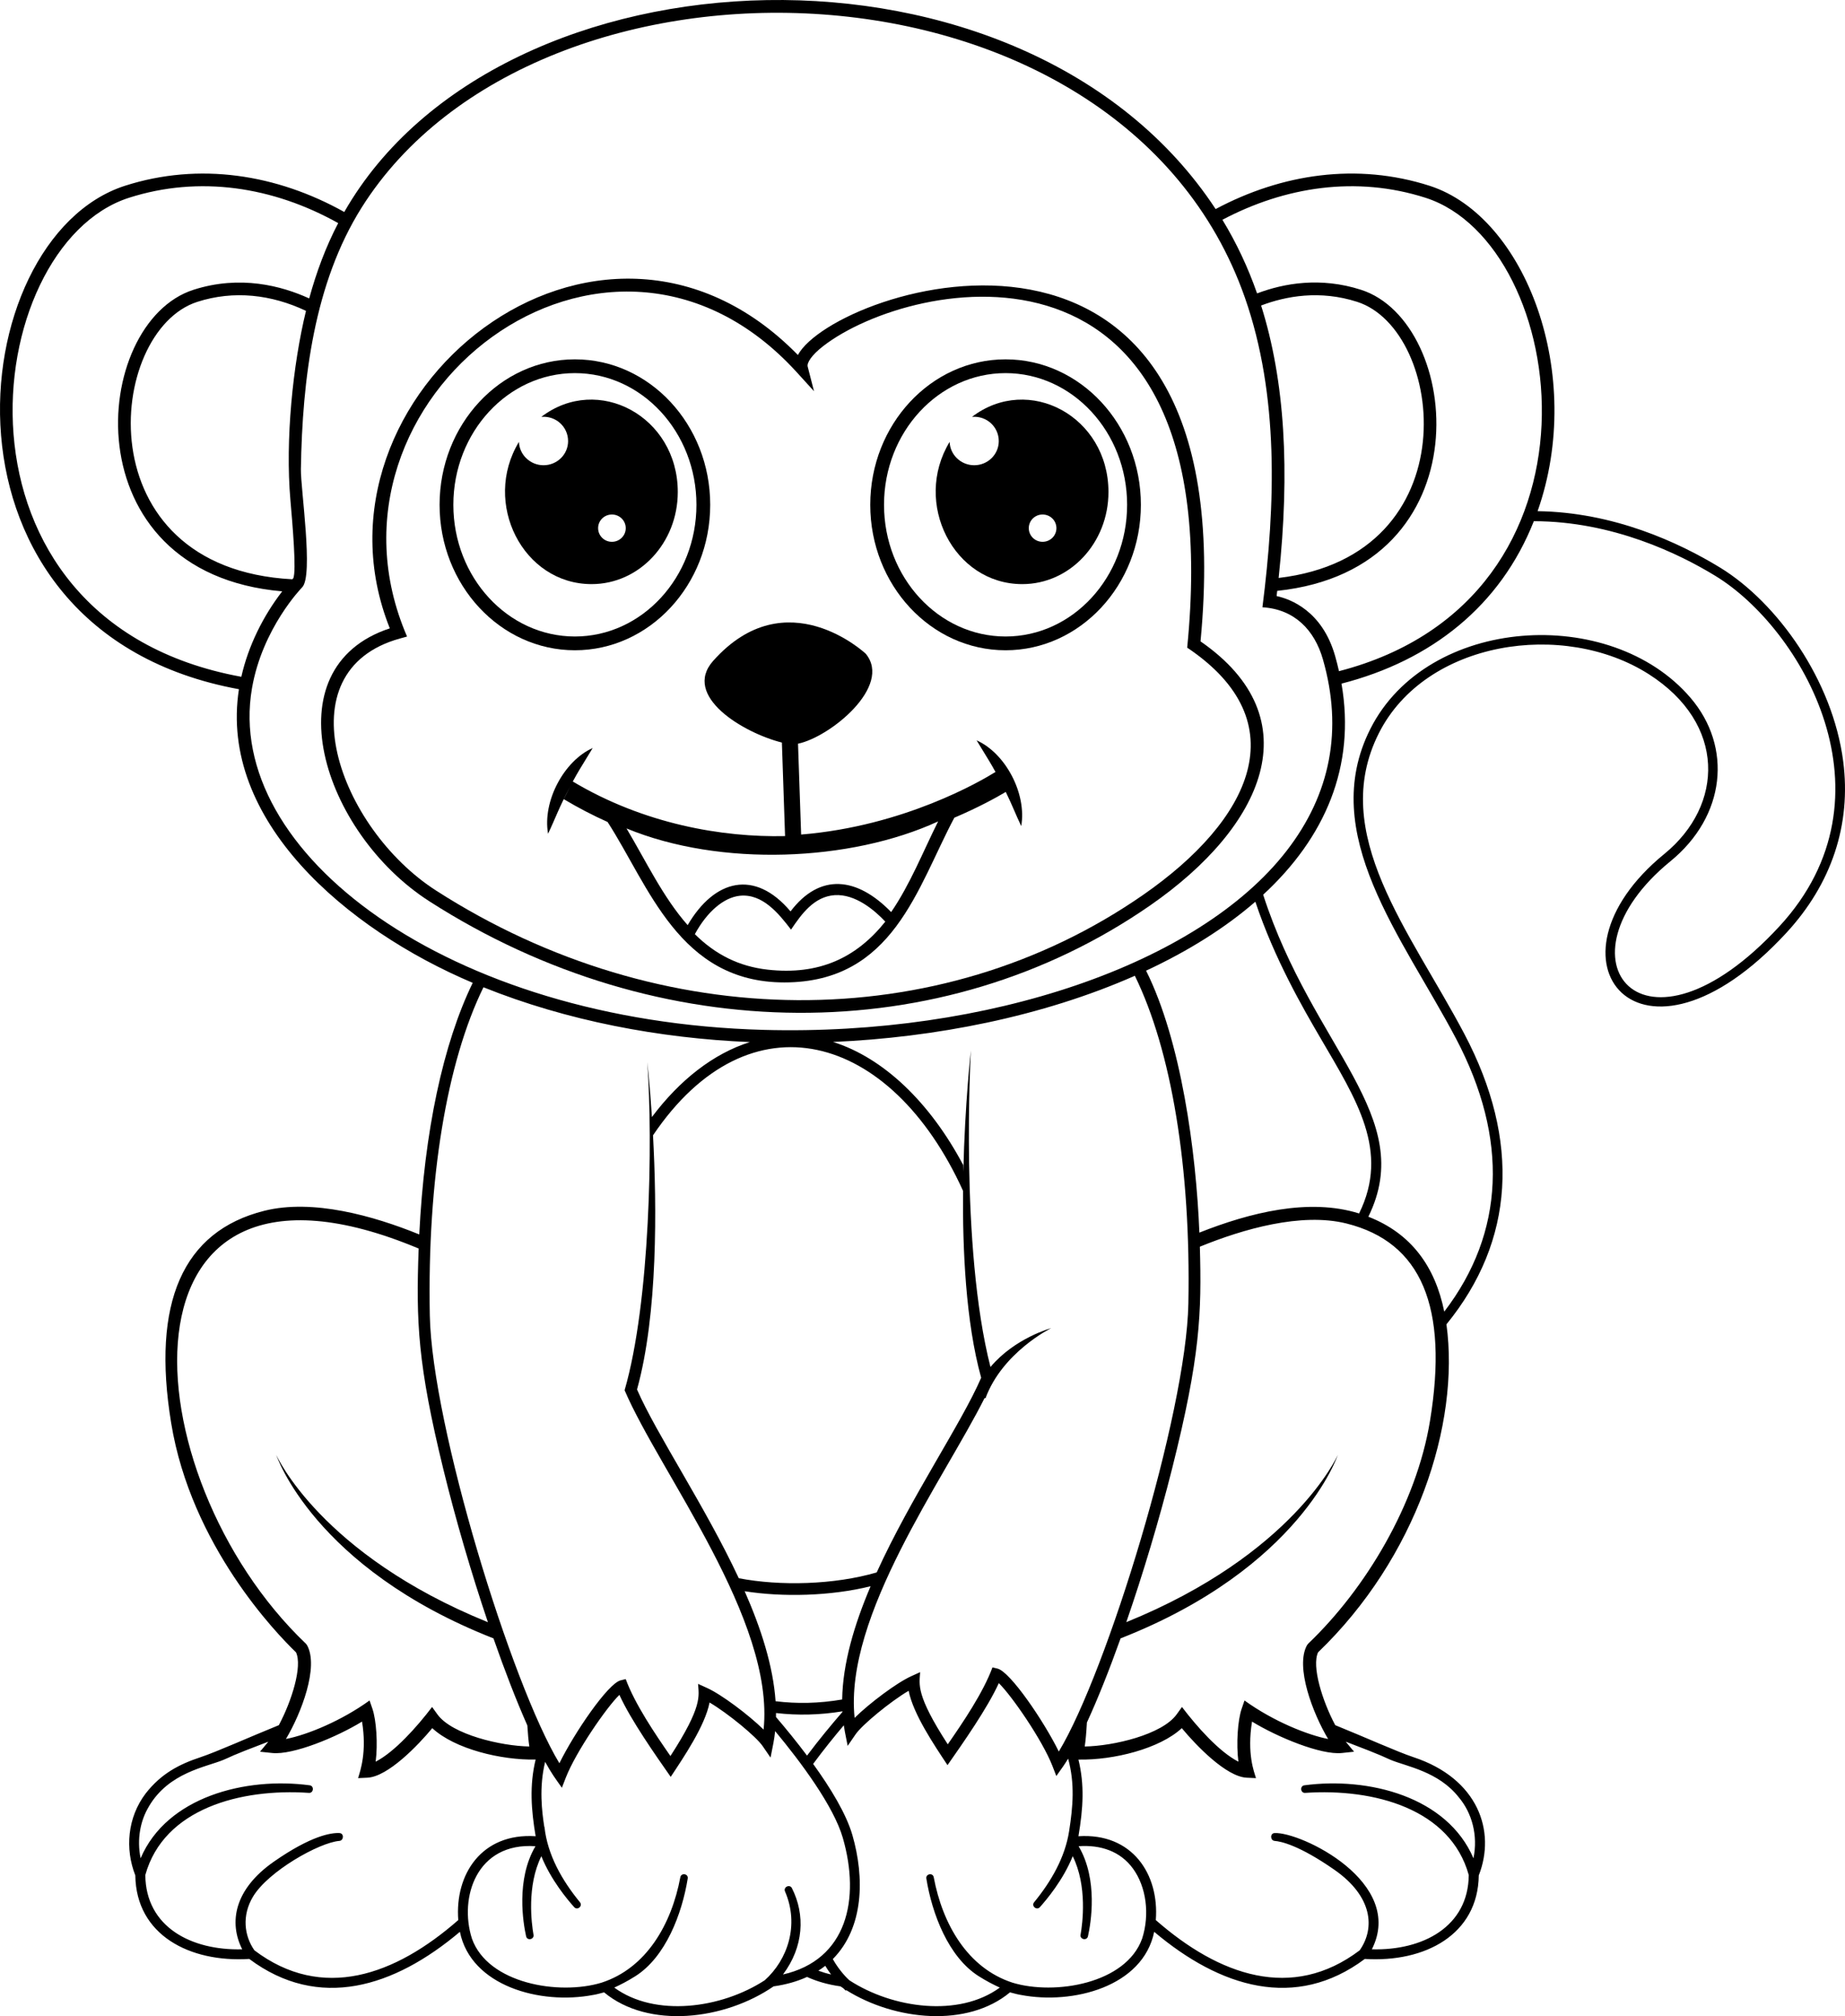 <?xml version="1.0" encoding="utf-8"?>

<svg version="1.1" id="Layer_1" xmlns="http://www.w3.org/2000/svg" xmlns:xlink="http://www.w3.org/1999/xlink" x="0px" y="0px"
	 viewBox="0 0 4576.761 5000" enable-background="new 0 0 4576.761 5000" xml:space="preserve">
<g>
	<path d="M4572.287,1888.038c-25.962-200.577-162.807-392.899-305.088-480.253c-103.433-63.125-264.862-137.478-453-140.087
		c118.731-337.605-29.133-729.968-267.894-806.949c-179.744-57.644-365.991-30.113-530.775,57.711
		c-471.912-717.926-1775.88-666.439-2161.523,7.276c-167.222-93.397-359.403-124.218-544.125-64.985
		C-96.972,591.966-196.804,1564.665,592.708,1709.246c-50.436,324.656,266.133,595.508,579.932,728.161
		c-73.612,151.233-120.056,369.399-132.585,624.013c-114.012-46.424-264.378-88.637-384.308-58.677
		c-202.292,50.554-280.119,227.751-231.153,526.365c49.735,304.182,262.267,523.083,309.655,568.6
		c16.359,34.323-10.486,120.743-42.559,180.705c-73.02,29.577-154.205,66.137-193.846,79.297
		c-53.866,17.774-98.19,40.997-136.473,90.029c-45.491,59.875-51.487,137.69-25.726,203.186
		c1.914,147.911,134.896,216.425,282.701,207.242c172.604,128.879,359.352,70.395,522.501-67.29
		c27.167,134.169,199.021,181.83,330.649,156.542c3.675-0.278,20.496-4.449,27.009-6.401
		c109.907,91.397,298.834,68.865,420.477-14.862c30.868-4.302,58.478-12.2,82.973-23.394c24.481,11.193,52.091,19.098,82.966,23.394
		c2.117,1.457,4.315,2.846,6.481,4.264l6.633,6.48l1.18-1.403c121.378,75.956,300.508,93.39,406.184,5.515
		c7.745,2.324,23.903,6.168,27.009,6.401c128.813,24.751,303.036-20.515,330.675-156.529
		c163.97,138.366,350.492,195.717,522.471,67.276c149.36,9.301,280.801-60.471,282.714-207.242
		c43.148-109.708-1.616-240.229-162.176-293.2c-39.686-13.173-119.917-49.351-193.865-79.304
		c-32.067-59.968-58.908-146.381-42.559-180.705c243.003-233.385,352.253-565.084,318.408-813.389
		c168.809-206.879,184.466-454.747,44.45-720.145c-134.864-255.566-337.605-497.179-212.108-745.848
		c116.035-229.889,458.611-280.993,669.728-146.236c192.136,122.67,186.822,324.564,38.38,445.712
		c-322.691,263.411-60.398,589.26,302.903,195.486C4543.808,2191.531,4592.531,2044.474,4572.287,1888.038z M3536.676,490.638
		c358.217,115.454,479.738,994.014-215.166,1173.892c-2.715-11.982-6.209-26.002-9.626-37.924
		c-31.993-111.733-110.615-140.867-145.097-148.361c0.537-4.362,0.941-8.587,1.451-12.921
		c516.867-54.202,459.348-666.075,208.036-746.617c-100.753-32.384-191.315-16.252-257.942,8.963
		c-22.7-64.985-51.151-125.332-85.991-182.591C3187.26,463.126,3364.292,435.311,3536.676,490.638z M3128.358,757.671
		c61.497-23.34,145.64-38.865,238.322-9.083c218.344,70.003,280.723,629.024-194.871,684.729
		C3200.386,1166.358,3187.24,944.299,3128.358,757.671z M598.646,1678.425C-164.229,1538.96-52.176,610.462,319.487,490.638
		c175.057-56.182,358.285-27.486,519.462,62.65c-30.92,59.134-54.208,121.968-71.931,186.848
		c-68.078-31.166-171.272-58.664-287.104-21.435c-255.786,81.912-307.173,702.357,220.15,747.821
		C652.842,1527.66,615.923,1601.657,598.646,1678.425z M720.409,1240.473c5.046,57.585,15.525,177.421,6.936,193.844
		c-0.12,0.113-0.941,0.966-2.191,2.303c-517.714-27.319-461.44-615.718-235.656-688.039
		c90.736-29.173,184.088-18.091,269.556,22.341C726.505,904.271,707.341,1090.8,720.409,1240.473z M625.093,1706.777
		c25.71-148.606,123.108-248.874,124.478-250.27c28.512-28.643-3.924-244.758-3.184-292.849
		c3.536-222.667,32.649-461.374,150.731-648.943c437.039-694.307,1882.565-657.429,2191.053,223.554
		c84.792,242.169,75.823,513.609,43.445,767.759c79.291,4.747,129.165,56.248,150.062,129.197
		c49.78,173.767,19.41,333.594-90.258,475.043c-217.61,280.675-739.277,459.077-1297.387,443.817
		C1111.951,2532.809,554.519,2114.624,625.093,1706.777z M2260.647,4156.875c-36.218,16.318-103.333,66.74-140.675,103.401
		c-26.301-253.071,221.395-591.339,322.446-793.212l2.124,0.774c41.997-114.064,161.885-173.536,163.062-174.098
		c0,0-90.1,24.354-150.624,96.409c-76.185-298.165-48.895-780.118-48.542-785.13c0,0-14.953,131.673-18.754,300.694
		c-0.113-5.508-0.22-10.975-0.304-16.404c-82.316-155.02-197.094-265.603-322.856-305.281
		c253.02-11.035,518.774-62.656,748.615-164.122c90.61,184.836,139.292,475.911,132.792,812.998
		c-5.217,273.653-202.331,914.056-321.408,1110.919c-36.787-74.929-120.451-198.108-152.021-205.681l-12.531-3.032
		c-22.998,62.463-73.088,136.213-110.906,190.787c-79.734-123.207-70.399-147.633-68.54-178.937L2260.647,4156.875z
		 M2089.104,4214.697c-57.948,9.942-112.263,10.856-165.189,4.302c-6.044-87.414-35.998-180.419-76.676-272.785
		c93.92,14.961,213.492,12.194,312.422-12.38C2118.954,4029.471,2090.536,4125.404,2089.104,4214.697z M2089.854,4245.552
		c-26.081,29.994-57.473,67.739-87.908,108.325c-26.282-35.072-53.3-68.023-76.999-95.695c0.058-3.284,0.1-6.566,0.074-9.876
		c53.685,6.162,108.543,5.012,164.746-4.204C2089.792,4244.599,2089.818,4245.076,2089.854,4245.552z M1619.881,2815.571
		c239.237-354.379,590.24-256.037,769.065,137.703c-1.244,143.799,6.526,324.975,44.987,463.524
		c-49.832,114.951-174.475,296.662-259.18,482.815c-105.644,30.808-239.732,34.091-342.101,14.385
		c-82.627-177.096-204.946-358.576-252.451-468.126C1632.04,3259.144,1629.38,2991.734,1619.881,2815.571z M2843.003,2407.268
		c104.583-48.735,196.328-106.227,271.042-171.067c47.689,142.728,118.372,264.113,161.064,337.353l0.007,0.006
		c89.631,153.596,172.833,280.636,96.277,435.814c-124.734-39.188-271.838-1.753-396.19,47.49
		C2967.061,2854.885,2929.887,2581.253,2843.003,2407.268z M1199.29,2448.423c206.953,83.17,436.244,126.516,660.858,135.916
		c-90.717,28.743-174.145,94.132-242.964,185.901c-5.395-82.588-11.471-136.147-11.471-136.147
		c14.287,200.22,6.733,596.502-56.313,813.7c88.209,205.786,373.04,569.803,344.793,841.549
		c-37.343-36.66-104.458-87.082-140.675-103.407l-21.892-9.923c1.794,30.073,12.001,54.5-68.534,178.938
		c-37.785-54.534-87.902-128.31-110.906-190.787l-12.531,3.032c-31.563,7.56-115.237,130.746-152.02,205.674
		c-119.08-196.863-316.204-837.272-321.414-1110.919C1059.708,2924.537,1108.509,2633.231,1199.29,2448.423z M761.608,4079.953
		l-3-3.84c-437.495-417.353-496.807-1304.868,279.928-979.763c-6.678,182.638-2.269,287.301,61.119,546.874
		c30.661,125.537,69.752,258.698,110.702,379.865c-414.507-168.101-523.981-412.388-525.135-415.022
		c0,0,92.437,279.92,538.892,455.079c28.179,80.7,56.875,154.748,84.017,215.942c1.319,21.54,2.932,39.037,4.952,52.171
		c-69.274-1.086-191.971-29.167-228.328-80.046l-12.887-17.913c-37.022,48.76-92.854,111.489-140.006,135.644
		c5.741-44.16,1.623-103.142-7.997-131.083l-7.137-20.712c-68.592,49.528-152.605,84.825-207.454,95.543
		C747.124,4249.478,791.61,4133.546,761.608,4079.953z M1136.801,4761.763c-156.82,137.34-337.427,202.205-505.725,75.021
		c-25.335-36.244-31.418-86.328-3.588-132.897c37.824-63.297,164.81-134.585,214.332-138.464
		c11.122-0.868,12.147-18.88,0.252-19.462c-20.402-1.02-69.843,6.222-162.651,70.884c-98.614,68.699-112.199,150.983-78.57,217.417
		c-125.959,3.336-239.35-55.136-240.381-184.22c45.708-164.956,236.945-215.273,405.874-203.708
		c11.698,0.801,13.55-17.245,1.875-18.807c-158.76-21.189-354.312,28.313-419.417,181.009
		c-9.697-47.403-0.575-93.734,20.467-128.263v-0.186c49.415-84.487,141.635-97.647,184.67-115.52
		c25.645-10.532,8.048-5.792,111.62-45.213c-1.416,1.768,3.404-3.932-20.599,24.856l30.112,3.19
		c51.687,5.6,160.667-39.56,223.004-77.908c12.186,75.464-3.985,121.028-9.842,140.226l23.163-1.059
		c50.95-2.436,125.661-80.305,160.906-122.869c56.022,52.077,171.537,79.601,256.407,77.927
		c-15.728,64.596-10.896,125.371,0.006,190.105C1194.762,4545.066,1128.003,4648.36,1136.801,4761.763z M1942.287,4896.693
		c51.535-68.667,55.573-148.341,22.109-214.2c-5.343-10.526-21.805-2.681-17.034,8.328c36.218,83.739,5.844,169.955-50.255,220.171
		c-108.194,70.441-272.261,92.186-373.383,18.178c15.153-6.825,32.827-15.933,52.098-28.074
		c75.483-47.55,116.11-155.166,130.164-242.44c1.926-11.976-16.139-14.869-18.35-3.058
		c-21.672,115.813-83.726,225.322-195.718,261.504c-105.133,31.848-281.457,2.356-321.233-109.377
		c-32.549-101.692,11.572-239.355,157.577-229.101c-48.959,83.078-30.306,191.355-23.162,223.389
		c2.615,11.749,20.389,7.89,18.356-3.687c-4.939-28.048-17.186-121.201,19.455-194.943c23.605,58.915,65.376,108.511,81.476,126.336
		c8.084,8.95,21.857-2.906,14.212-12.232c-44.114-53.804-80.503-117.049-87.983-186.808l-0.417,0.047
		c-5.831-37.991-13.472-97.436,2.091-161.355c16.588,29.954,24.559,40.234,41.544,64.23l9.745-25.175
		c25.299-64.628,101.038-174.165,132.918-205.178c28.709,63.112,89.696,149.591,127.277,203.376
		c32.074-48.429,85.183-126.662,96.39-184.458c46.212,27.293,115.68,84.666,131.738,108.179l19.542,28.472
		c6.746-34.138,9.015-43.511,11.371-65.694c64.264,77.331,145.343,186.358,168.007,265.092
		C2134.495,4709.951,2101.409,4860.496,1942.287,4896.693z M2030.037,4887.319c5.944-3.806,11.698-7.804,17.157-12.121
		c4.244,7.116,9.002,14.285,14.403,21.481C2050.504,4894.157,2040.06,4890.952,2030.037,4887.319z M2833.303,4807.445
		c-39.97,112.297-217.093,141.304-321.427,109.635c-111.846-36.196-173.926-145.561-195.617-261.478
		c-2.256-12.074-20.211-8.506-18.35,3.051c14.061,87.326,54.677,194.877,130.164,242.44c19.271,12.141,36.945,21.243,52.098,28.074
		c-101.274,74.127-265.389,52.143-373.389-18.185c-3.646-3.263-23.751-22.076-40.917-52.468
		c77.478-78.239,78.848-202.53,48.72-307.153c-15.26-52.99-54.196-116.97-97.476-176.853c25.709-34.839,52.434-67.918,76.039-95.8
		c1.859,12.611,2.033,12.835,9.587,51.024l19.542-28.471c16.058-23.513,85.526-80.886,131.738-108.18
		c11.206,57.796,64.283,135.976,96.39,184.458c38.406-54.97,98.701-140.589,127.271-203.376
		c31.88,31.014,107.615,140.549,132.924,205.179l9.745,25.174c14.691-20.746,19.542-27.094,29.291-43.101
		c16.892,61.946,12.069,118.374,2.444,179.771c-10.149,65.382-44.758,125.054-86.89,176.429c-7.605,9.26,6.4,20.857,14.187,12.26
		c15.98-17.667,57.942-67.401,81.634-126.516c36.635,73.743,24.394,166.902,19.448,194.943c-2.059,11.645,15.774,15.219,18.35,3.687
		c7.143-32.034,25.803-140.318-23.163-223.389c54.38-3.819,103.2,12.108,134.818,55.421
		C2843.533,4679.367,2852.467,4747.544,2833.303,4807.445z M3328.83,4347.409l30.112-3.19
		c-26.068-31.279-18.078-21.713-20.593-24.856c101.5,38.606,93.979,37.997,111.588,45.192
		c38.626,16.066,118.599,28.689,168.79,92.808c32.63,38.546,48.025,94.258,36.376,151.173
		c-65.143-152.776-259.943-202.311-419.417-181.002c-11.756,1.569-9.81,19.601,1.875,18.807
		c170.59-11.67,360.383,39.5,405.88,203.714c-0.979,127.972-113.673,187.569-240.387,184.212
		c84.168-166.267-176.198-291.585-241.267-288.301c-11.73,0.59-11.003,18.595,0.259,19.462c15.525,1.204,60.657,10.644,148.3,71.711
		c94.237,65.673,101.461,144.144,62.477,199.671c-167.616,126.627-348.303,62.821-505.693-75.015
		c8.824-113.979-58.592-216.742-191.933-207.958c11.921-70.262,15.179-127.754,0.006-190.104
		c87.407,1.721,201.704-27.088,256.4-77.927c35.251,42.558,109.959,120.433,160.906,122.862l23.162,1.059
		c-4.751-15.563-22.726-60.478-9.849-140.226C3168.154,4307.843,3277.136,4353.009,3328.83,4347.409z M3547.281,3523.932
		c-33.906,206.951-160.036,416.757-302.017,552.196l-2.987,3.84c-29.986,53.593,14.478,169.51,52.35,232.748
		c-50.285-9.823-135.028-43.233-207.454-95.543l-7.137,20.712c-9.626,27.941-13.75,86.924-7.997,131.083
		c-48.303-24.751-103.346-87.36-140.006-135.644l-12.897,17.913c-36.321,50.819-157.528,78.934-228.328,80.046
		c2.23-14.597,3.992-34.529,5.382-59.464c26.744-57.995,55.301-129.614,83.58-208.647
		c446.458-175.151,538.892-455.079,538.892-455.079c-1.151,2.634-110.55,246.776-524.744,414.871
		c41.406-119.678,81.444-253.052,113.482-380.222c70.102-278.246,73.599-386.836,68.996-550.945
		c106.94-43.603,251.39-85.547,363.87-57.512C3525.883,3080.709,3593.625,3240.846,3547.281,3523.932z M4414.064,2297.281
		c-339.505,367.924-567.665,81.344-270.587-161.144c137.207-111.979,154.697-283.277,50.045-405.615
		c-197.838-231.399-652.393-203.748-794.219,77.185c-131.453,260.452,79.563,515.96,212.306,767.522
		c131.376,249.034,120.942,481.861-28.942,677.626c-22.561-111.376-81.528-193.904-188.303-235.397
		c122.516-249.165-137.352-416.055-260.935-798.6c153.32-141.41,230.041-317.991,194.315-523.459
		c222.998-57.227,394.208-192.985,477.136-402.861c195.32,0.297,360.463,80.807,449.994,135.445
		C4468.828,1558.238,4712.135,1974.313,4414.064,2297.281z"/>
	<path d="M2853.615,2245.104c280.151-194.413,402.102-462.359,124.436-654.504c115.328-1208.844-906.912-880.241-998.786-710.194
		C1483.98,374.164,735.646,980.344,967,1558.31c-297.754,97.944-167.021,506.751,97.951,676.818
		C1634.762,2600.841,2336.761,2603.76,2853.615,2245.104z M1081.923,2208.709c-241.031-154.676-382.388-544.543-89.57-625.271
		l17.39-4.806C754.658,988.896,1505.306,405.21,1976.701,923.433l42.553,46.774l-15.722-61.239
		c-2.224-8.666,8.889-27.736,38.752-50.819c221.084-170.915,1009.485-327.729,902.704,747.994
		c276.214,185.166,157.205,428.249-109.264,613.156C2328.612,2571.204,1640.202,2567.028,1081.923,2208.709z"/>
	<path d="M2422.578,1836.041c30.8,50.475,35.051,56.909,46.875,78.41c-36.408,22.679-227.135,134.413-482.139,155.225
		l-7.725-225.335c78.754-15.974,234.815-142.238,168.027-223.038c0,0-197.201-185.815-378.403,17.503
		c-77.953,87.474,74.837,178.805,170.364,202.715l7.87,231.961c-155.372,3.515-349.832-29.836-526.544-135.353
		c13.511-24.884,15.379-27.379,49.324-83.018c-70.803,31.589-124.927,131.52-110.709,212.545
		c18.117-37.772,25.425-61.431,54.797-117.168l-15.741,31.437c36.308,21.685,72.545,40.413,108.588,56.565
		c102.573,158.402,177.349,397.883,438.39,397.883c270.535,0,329.356-235.046,421.767-408.463
		c60.735-25.897,104.836-50.39,127.62-63.926c18.76,38.739,23.415,53.467,38.341,84.613
		C2547.289,1968.785,2494.699,1868.211,2422.578,1836.041z M1904.091,2404.713c-70.606-7.99-128.767-36.938-180.426-87.963
		c30.16-55.579,71.598-91.061,111.633-95.297c55.783-5.673,95.905,43.34,126.961,83.991c26.062-38.726,57.056-81.878,108.165-85.5
		c51.435-3.297,99.283,37.507,125.681,65.707C2124.177,2375.579,2031.792,2418.978,1904.091,2404.713z M2210.621,2261.925
		c-84.573-86.997-176.527-97.899-249.616-1.642c-88.881-105.451-188.865-79.376-255.182,34.018
		c-61.093-69.043-103.653-159.264-151.658-239.785c232.643,96.125,555.877,82.509,772.989-17.43
		C2290.384,2110.626,2257.538,2193.703,2210.621,2261.925z"/>
	<path d="M2411.181,1033.812c36.124-3.164,66.401,24.717,66.401,60.14c0,33.013-27.187,59.829-60.98,59.829
		c-32.807,0-59.868-25.784-60.935-57.89c-91.829,151.445,9.842,352.724,180.248,352.724c118.233,0,213.77-102.221,213.77-228.446
		C2749.677,1032.6,2551.497,926.678,2411.181,1033.812z M2586.283,1343.679c-18.993,0-34.256-15.159-34.256-33.866
		c0-18.687,15.26-33.86,34.256-33.86c19.006,0,34.298,15.172,34.298,33.86C2620.587,1328.521,2605.289,1343.679,2586.283,1343.679z"
		/>
	<path d="M2494.441,891.164c-185.087,0-335.659,161.826-335.659,360.748c0,198.935,150.579,360.748,335.659,360.748
		s335.652-161.819,335.652-360.748C2830.1,1052.989,2679.528,891.164,2494.441,891.164z M2494.441,1578.514
		c-166.239,0-301.507-146.521-301.507-326.602s135.261-326.596,301.507-326.596c166.239,0,301.5,146.514,301.5,326.596
		C2795.944,1432,2660.683,1578.514,2494.441,1578.514z"/>
	<path d="M1681.317,1220.156c0-187.569-198.181-293.497-338.49-186.35c36.111-3.164,66.394,24.711,66.394,60.14
		c0,33.013-27.187,59.829-60.98,59.829c-32.808,0-59.862-25.784-60.935-57.89c-91.816,151.439,9.849,352.724,180.248,352.724
		C1585.783,1448.609,1681.317,1346.388,1681.317,1220.156z M1517.938,1275.96c18.999,0,34.298,15.172,34.298,33.86
		c0,18.707-15.298,33.866-34.298,33.866s-34.249-15.159-34.249-33.866C1483.679,1291.132,1498.939,1275.96,1517.938,1275.96z"/>
	<path d="M1761.755,1251.912c0-198.929-150.572-360.748-335.652-360.748c-185.087,0-335.659,161.826-335.659,360.748
		c0,198.935,150.566,360.748,335.659,360.748C1611.183,1612.664,1761.755,1450.839,1761.755,1251.912z M1124.593,1251.912
		c0-180.083,135.261-326.596,301.5-326.596s301.507,146.514,301.507,326.596s-135.268,326.602-301.507,326.602
		C1259.847,1578.514,1124.593,1432,1124.593,1251.912z"/>
</g>
</svg>
